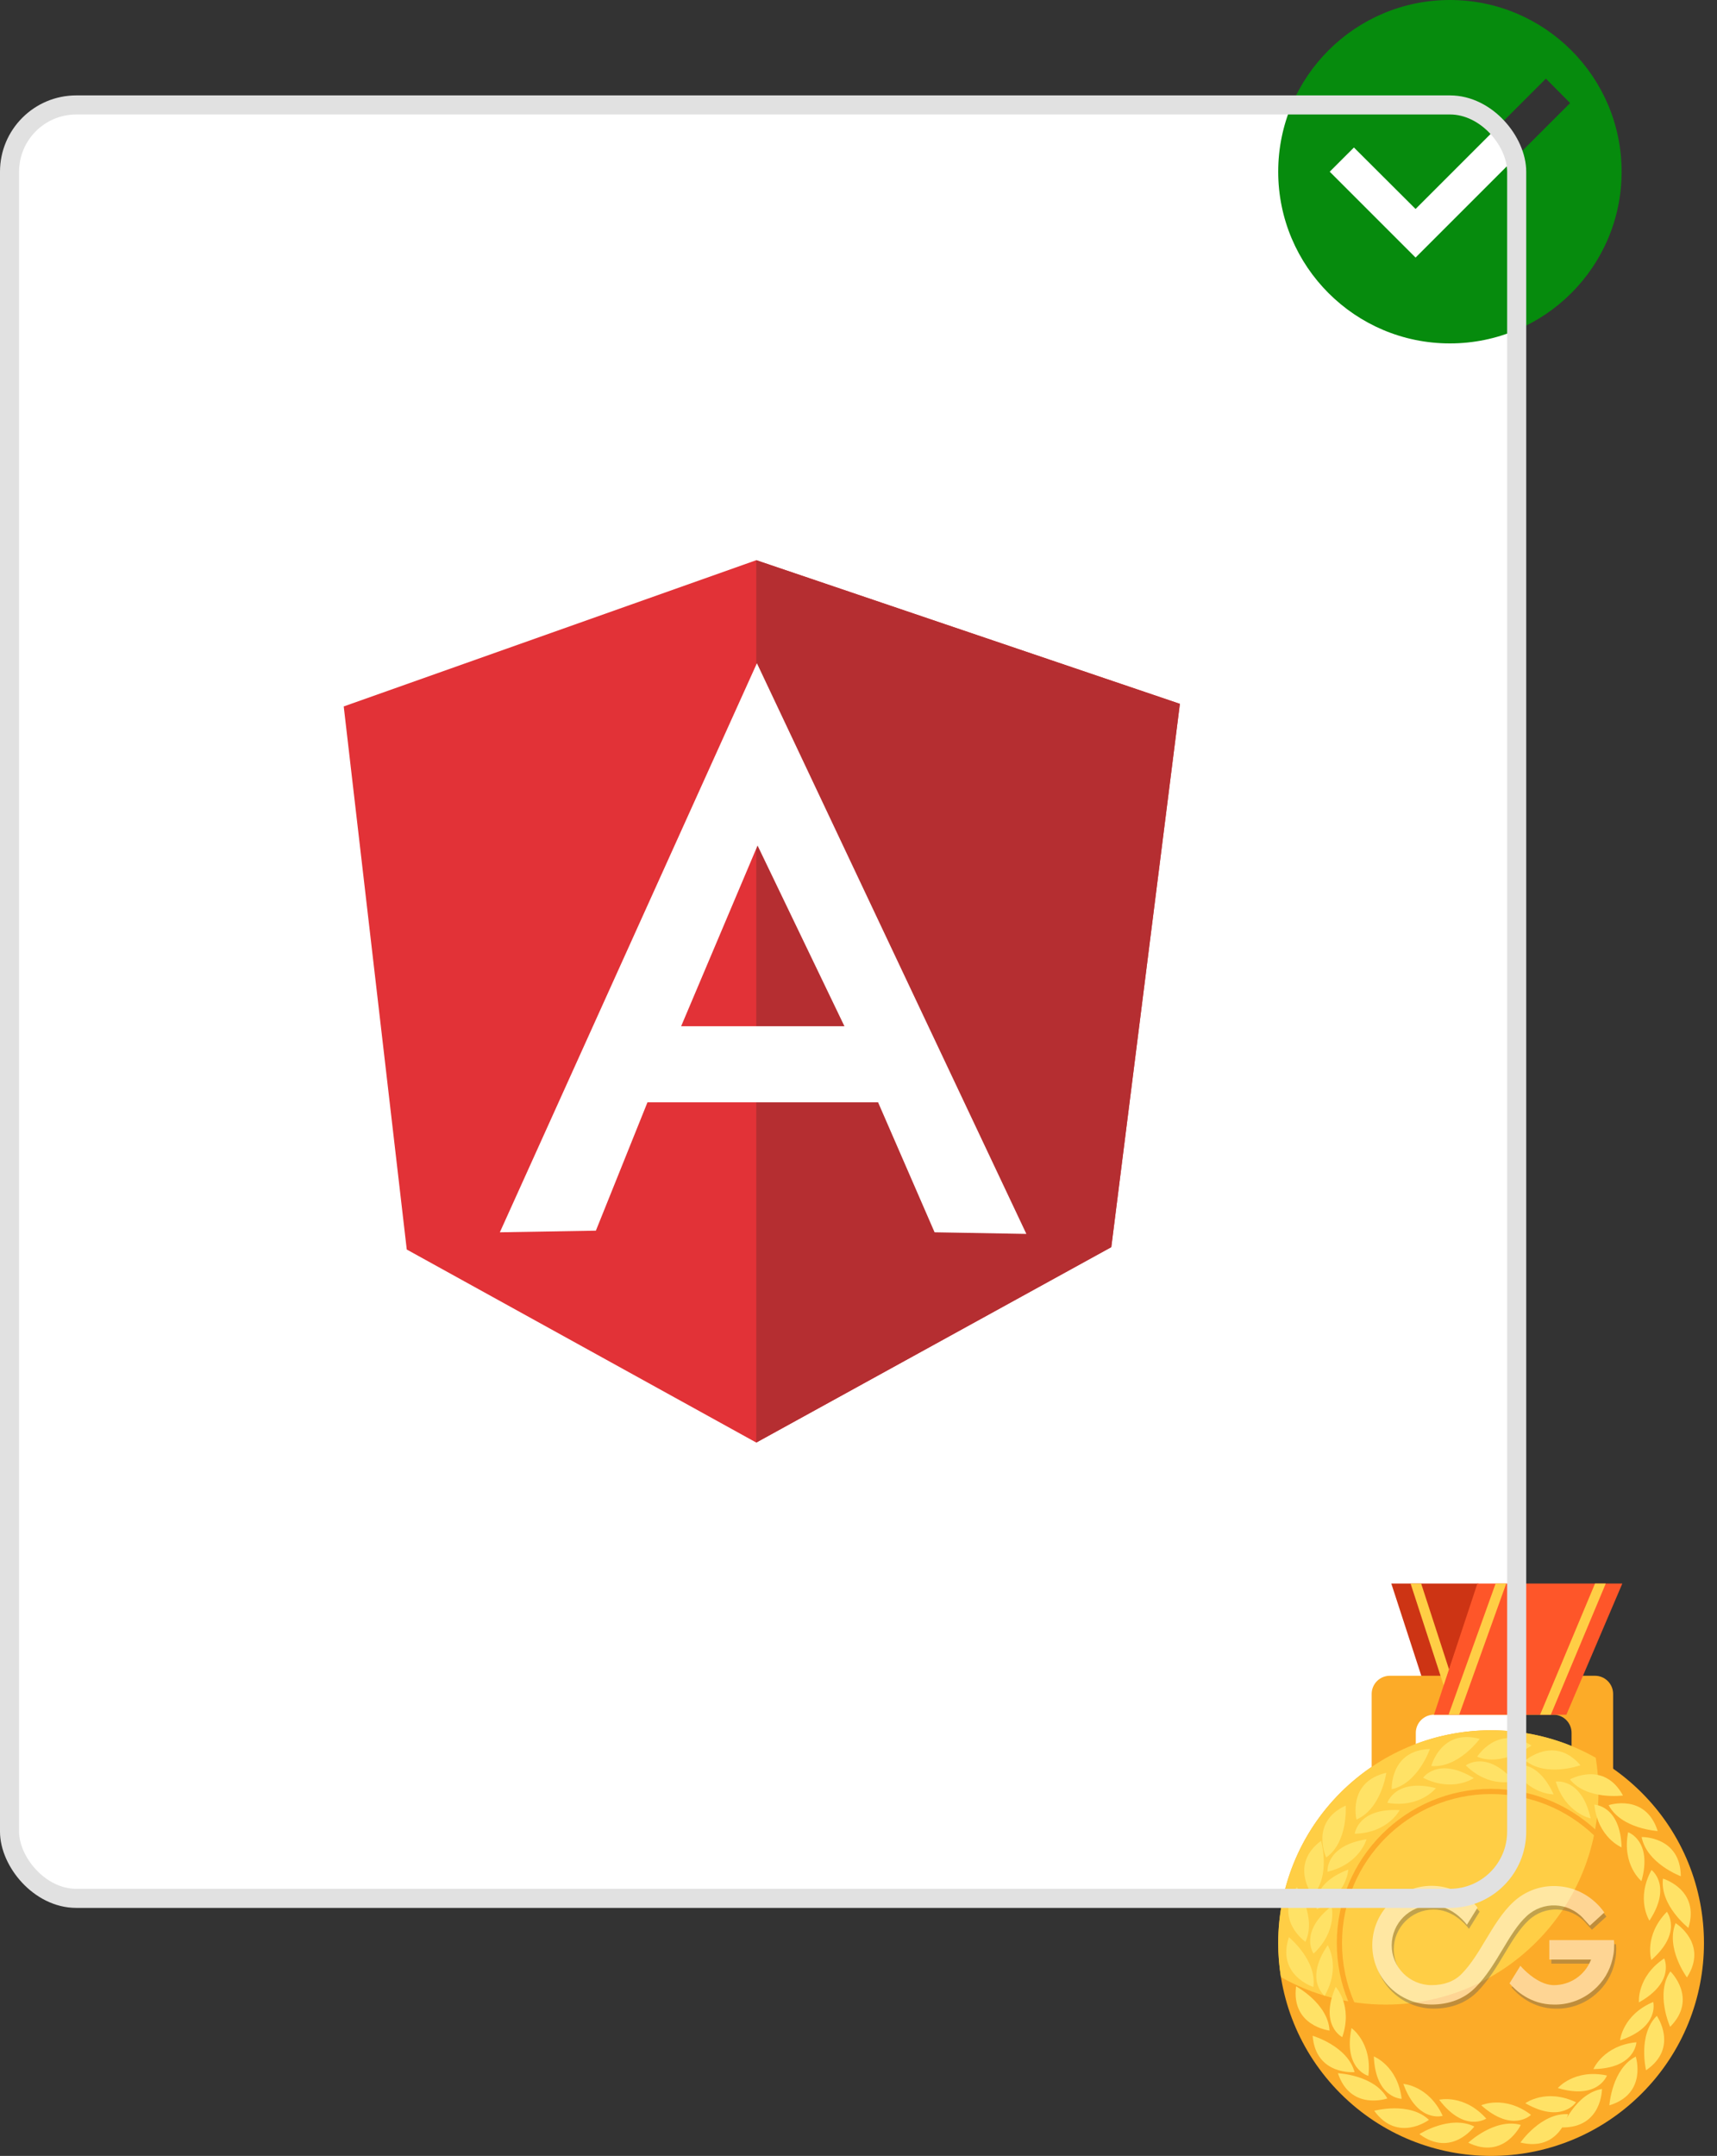 <svg width="90" height="113" viewBox="0 0 90 113" fill="none" xmlns="http://www.w3.org/2000/svg">
<rect x="0" y="0" width="90" height="113" fill="#333333" stroke="none"/>
<rect x="0.5" y="5.5" width="79" height="94" rx="3.5" fill="white"/>
<path d="M76 0C71.032 0 67 4.032 67 9C67 13.968 71.032 18 76 18C80.968 18 85 13.968 85 9C85 4.032 80.968 0 76 0ZM74.2 13.5L69.7 9L70.969 7.731L74.2 10.953L81.031 4.122L82.3 5.4L74.2 13.5Z" fill="#068B0D"/>
<g clip-path="url(#clip0_953_11106)">
<path d="M77.496 83L75.962 87.524L75.857 87.833L75.679 88.359L75.165 89.874L74.501 87.833L72.928 83H77.496Z" fill="#CD3414"/>
<path d="M71.899 92.731V88.786C71.899 88.26 72.325 87.833 72.852 87.833H83.602C84.128 87.833 84.555 88.259 84.555 88.786V92.867H82.377V90.827C82.377 90.301 81.951 89.874 81.425 89.874H75.165C74.639 89.874 74.212 90.3 74.212 90.827V92.187L71.899 92.731Z" fill="#FCAB28"/>
<path d="M75.962 87.524L75.857 87.833L75.679 88.359L75.673 88.34L75.508 87.833L73.939 83H74.493L75.952 87.495L75.962 87.524Z" fill="#FFCE45"/>
<path d="M86.049 109.733C90.406 105.377 90.406 98.314 86.049 93.958C81.691 89.602 74.626 89.602 70.268 93.958C65.911 98.314 65.911 105.377 70.268 109.733C74.626 114.089 81.691 114.089 86.049 109.733Z" fill="#FCAB28"/>
<path d="M67 101.845C67 102.452 67.049 103.048 67.143 103.628C68.763 104.544 70.634 105.068 72.628 105.068C78.791 105.068 83.787 100.074 83.787 93.913C83.787 93.306 83.737 92.71 83.644 92.13C82.024 91.214 80.152 90.69 78.158 90.69C71.996 90.69 67 95.684 67 101.845Z" fill="#FFCE45"/>
<path d="M85.037 83L82.975 87.833L82.105 89.874H75.165L75.673 88.34L75.84 87.833L75.952 87.495L77.44 83H85.037Z" fill="#FE5629"/>
<path d="M83.613 95.883C82.174 94.566 80.258 93.761 78.158 93.761C73.699 93.761 70.072 97.388 70.072 101.845C70.072 102.924 70.284 103.955 70.67 104.896C71.876 107.846 74.779 109.929 78.158 109.929C82.617 109.929 86.245 106.303 86.245 101.845C86.245 99.487 85.229 97.362 83.613 95.883ZM78.158 109.657C74.952 109.657 72.19 107.716 70.987 104.948C70.573 103.997 70.344 102.947 70.344 101.845C70.344 97.538 73.85 94.033 78.158 94.033C80.248 94.033 82.148 94.858 83.552 96.197C85.043 97.621 85.973 99.626 85.973 101.845C85.973 106.153 82.467 109.657 78.158 109.657Z" fill="#FCAB28"/>
<path d="M69.518 97.356C69.518 97.356 68.633 95.519 70.538 94.635C70.538 94.635 70.675 96.54 69.518 97.356Z" fill="#FFE266"/>
<path d="M69.586 98.104C69.586 98.104 69.45 96.744 71.627 96.404C71.627 96.404 71.286 97.696 69.586 98.104Z" fill="#FFE266"/>
<path d="M71.102 95.368C71.102 95.368 70.619 93.388 72.666 92.919C72.666 92.919 72.404 94.81 71.102 95.368Z" fill="#FFE266"/>
<path d="M71.013 96.114C71.013 96.114 71.163 94.755 73.364 94.875C73.364 94.875 72.762 96.069 71.013 96.114Z" fill="#FFE266"/>
<path d="M72.95 93.778C72.95 93.778 72.851 91.742 74.951 91.67C74.951 91.67 74.334 93.477 72.95 93.778Z" fill="#FFE266"/>
<path d="M72.722 94.494C72.722 94.494 73.126 93.188 75.264 93.723C75.264 93.723 74.447 94.781 72.722 94.494Z" fill="#FFE266"/>
<path d="M75.025 92.564C75.025 92.564 75.534 90.59 77.561 91.143C77.561 91.143 76.436 92.686 75.025 92.564Z" fill="#FFE266"/>
<path d="M74.594 93.18C74.594 93.18 75.368 92.053 77.251 93.197C77.251 93.197 76.157 93.965 74.594 93.18Z" fill="#FFE266"/>
<path d="M77.428 92.077C77.428 92.077 78.511 90.35 80.275 91.49C80.275 91.49 78.736 92.62 77.428 92.077Z" fill="#FFE266"/>
<path d="M76.831 92.533C76.831 92.533 77.91 91.692 79.359 93.353C79.359 93.353 78.084 93.754 76.831 92.533Z" fill="#FFE266"/>
<path d="M79.948 92.276C79.948 92.276 81.478 90.929 82.844 92.524C82.844 92.524 81.047 93.169 79.948 92.276Z" fill="#FFE266"/>
<path d="M79.246 92.543C79.246 92.543 80.52 92.045 81.435 94.049C81.435 94.049 80.099 94.071 79.246 92.543Z" fill="#FFE266"/>
<path d="M82.291 93.265C82.291 93.265 84.067 92.265 85.072 94.109C85.072 94.109 83.18 94.367 82.291 93.265Z" fill="#FFE266"/>
<path d="M81.548 93.38C81.548 93.38 82.898 93.158 83.376 95.308C83.376 95.308 82.064 95.051 81.548 93.38Z" fill="#FFE266"/>
<path d="M84.32 94.615C84.32 94.615 86.255 93.97 86.891 95.971C86.891 95.971 84.984 95.865 84.32 94.615Z" fill="#FFE266"/>
<path d="M83.569 94.588C83.569 94.588 84.936 94.625 84.999 96.827C84.999 96.827 83.759 96.326 83.569 94.588Z" fill="#FFE266"/>
<path d="M86.05 96.284C86.05 96.284 88.088 96.242 88.103 98.341C88.103 98.341 86.313 97.675 86.05 96.284Z" fill="#FFE266"/>
<path d="M85.341 96.035C85.341 96.035 86.635 96.476 86.041 98.598C86.041 98.598 85.006 97.752 85.341 96.035Z" fill="#FFE266"/>
<path d="M87.168 98.466C87.168 98.466 89.124 99.043 88.501 101.048C88.501 101.048 86.997 99.871 87.168 98.466Z" fill="#FFE266"/>
<path d="M86.567 98.014C86.567 98.014 87.667 98.826 86.459 100.668C86.459 100.668 85.729 99.549 86.567 98.014Z" fill="#FFE266"/>
<path d="M87.831 100.8C87.831 100.8 89.561 101.878 88.424 103.644C88.424 103.644 87.291 102.107 87.831 100.8Z" fill="#FFE266"/>
<path d="M87.373 100.204C87.373 100.204 88.216 101.28 86.558 102.732C86.558 102.732 86.154 101.458 87.373 100.204Z" fill="#FFE266"/>
<path d="M87.555 103.327C87.555 103.327 89.023 104.742 87.544 106.233C87.544 106.233 86.754 104.494 87.555 103.327Z" fill="#FFE266"/>
<path d="M87.232 102.649C87.232 102.649 87.832 103.877 85.909 104.952C85.909 104.952 85.779 103.622 87.232 102.649Z" fill="#FFE266"/>
<path d="M86.844 105.658C86.844 105.658 88.017 107.325 86.282 108.509C86.282 108.509 85.836 106.652 86.844 105.658Z" fill="#FFE266"/>
<path d="M86.655 104.931C86.655 104.931 87.012 106.251 84.919 106.942C84.919 106.942 85.044 105.611 86.655 104.931Z" fill="#FFE266"/>
<path d="M85.741 107.793C85.741 107.793 86.367 109.734 84.359 110.349C84.359 110.349 84.484 108.444 85.741 107.793Z" fill="#FFE266"/>
<path d="M85.775 107.042C85.775 107.042 85.725 108.409 83.522 108.449C83.522 108.449 84.035 107.215 85.775 107.042Z" fill="#FFE266"/>
<path d="M83.971 109.49C83.971 109.49 83.981 111.528 81.88 111.508C81.88 111.508 82.576 109.73 83.971 109.49Z" fill="#FFE266"/>
<path d="M84.231 108.785C84.231 108.785 83.769 110.072 81.657 109.443C81.657 109.443 82.52 108.423 84.231 108.785Z" fill="#FFE266"/>
<path d="M82.195 110.813C82.195 110.813 81.737 112.799 79.697 112.298C79.697 112.298 80.782 110.727 82.195 110.813Z" fill="#FFE266"/>
<path d="M82.61 110.186C82.61 110.186 81.865 111.333 79.953 110.238C79.953 110.238 81.027 109.442 82.61 110.186Z" fill="#FFE266"/>
<path d="M79.715 111.374C79.715 111.374 78.854 113.221 76.963 112.308C76.963 112.308 78.351 110.996 79.715 111.374Z" fill="#FFE266"/>
<path d="M80.251 110.847C80.251 110.847 79.285 111.814 77.642 110.345C77.642 110.345 78.858 109.79 80.251 110.847Z" fill="#FFE266"/>
<path d="M77.278 111.459C77.278 111.459 76.082 113.11 74.399 111.855C74.399 111.855 76.011 110.83 77.278 111.459Z" fill="#FFE266"/>
<path d="M77.905 111.043C77.905 111.043 76.772 111.81 75.438 110.056C75.438 110.056 76.737 109.741 77.905 111.043Z" fill="#FFE266"/>
<path d="M74.9 111.11C74.9 111.11 73.268 112.332 72.032 110.634C72.032 110.634 73.876 110.133 74.9 111.11Z" fill="#FFE266"/>
<path d="M75.621 110.899C75.621 110.899 74.312 111.295 73.558 109.225C73.558 109.225 74.892 109.309 75.621 110.899Z" fill="#FFE266"/>
<path d="M72.719 109.988C72.719 109.988 70.794 110.659 70.13 108.667C70.13 108.667 72.038 108.748 72.719 109.988Z" fill="#FFE266"/>
<path d="M73.471 110.006C73.471 110.006 72.103 109.987 72.012 107.786C72.012 107.786 73.257 108.27 73.471 110.006Z" fill="#FFE266"/>
<path d="M71.001 108.607C71.001 108.607 68.97 108.796 68.805 106.703C68.805 106.703 70.638 107.239 71.001 108.607Z" fill="#FFE266"/>
<path d="M71.726 108.804C71.726 108.804 70.403 108.458 70.842 106.299C70.842 106.299 71.936 107.068 71.726 108.804Z" fill="#FFE266"/>
<path d="M69.689 106.43C69.689 106.43 67.664 106.193 67.937 104.112C67.937 104.112 69.618 105.017 69.689 106.43Z" fill="#FFE266"/>
<path d="M70.357 106.773C70.357 106.773 69.135 106.159 70.014 104.139C70.014 104.139 70.924 105.119 70.357 106.773Z" fill="#FFE266"/>
<path d="M68.841 104.144C68.841 104.144 66.898 103.528 67.561 101.536C67.561 101.536 69.041 102.743 68.841 104.144Z" fill="#FFE266"/>
<path d="M69.433 104.608C69.433 104.608 68.349 103.774 69.595 101.957C69.595 101.957 70.302 103.091 69.433 104.608Z" fill="#FFE266"/>
<path d="M68.425 101.777C68.425 101.777 66.752 100.612 67.976 98.906C67.976 98.906 69.031 100.498 68.425 101.777Z" fill="#FFE266"/>
<path d="M68.853 102.396C68.853 102.396 68.065 101.278 69.794 99.911C69.794 99.911 70.133 101.204 68.853 102.396Z" fill="#FFE266"/>
<path d="M68.806 99.356C68.806 99.356 67.563 97.739 69.247 96.483C69.247 96.483 69.771 98.32 68.806 99.356Z" fill="#FFE266"/>
<path d="M69.026 100.074C69.026 100.074 68.614 98.77 70.675 97.991C70.675 97.991 70.607 99.326 69.026 100.074Z" fill="#FFE266"/>
<path d="M78.952 83L77.218 87.833L76.487 89.874H75.93L76.661 87.833L78.395 83H78.952Z" fill="#FFCE45"/>
<path d="M84.169 83L82.145 87.833L81.29 89.874H80.727L81.582 87.833L83.606 83H84.169Z" fill="#FFCE45"/>
<g opacity="0.5">
<g style="mix-blend-mode:multiply" opacity="0.75">
<path d="M83.1 100.769L83.443 101.146L84.201 100.455C84.06 100.245 83.201 99.069 81.555 99.069C80.77 99.067 80.013 99.365 79.439 99.901C78.855 100.435 78.413 101.172 77.987 101.884C77.603 102.524 77.207 103.181 76.72 103.675C76.335 104.066 75.805 104.262 75.145 104.262C73.992 104.262 73.056 103.328 73.056 102.174C73.056 101.021 73.991 100.086 75.145 100.086C76.118 100.086 76.767 100.799 77 101.097L77.558 100.197C76.468 98.868 74.508 98.673 73.178 99.762C71.849 100.851 71.654 102.811 72.743 104.141C73.333 104.86 74.214 105.278 75.145 105.28C76.073 105.28 76.869 104.973 77.444 104.388C78.019 103.804 78.445 103.096 78.859 102.404C79.274 101.713 79.653 101.081 80.131 100.645C80.973 99.858 82.296 99.903 83.082 100.746C83.088 100.752 83.094 100.758 83.1 100.765V100.768L83.1 100.769Z" fill="#5B5B5B"/>
<path d="M81.318 101.903V102.921H83.508L83.48 102.986C83.155 103.761 82.396 104.265 81.555 104.263C81.291 104.263 80.859 104.171 80.308 103.731C80.125 103.585 79.956 103.424 79.8 103.25L79.233 104.169C79.535 104.524 80.326 105.282 81.557 105.282C82.331 105.297 83.082 105.02 83.66 104.506C84.145 104.086 84.483 103.525 84.628 102.901C84.71 102.574 84.736 102.237 84.704 101.902L81.318 101.903H81.318Z" fill="#5B5B5B"/>
</g>
<path d="M82.992 100.555L83.335 100.932L84.094 100.241C83.953 100.03 83.094 98.855 81.448 98.855C80.662 98.853 79.906 99.15 79.332 99.686C78.748 100.221 78.306 100.958 77.879 101.669C77.496 102.309 77.1 102.967 76.613 103.461C76.228 103.851 75.697 104.048 75.037 104.048C73.884 104.048 72.949 103.113 72.949 101.96C72.949 100.806 73.884 99.872 75.037 99.872C76.01 99.872 76.66 100.585 76.892 100.883L77.451 99.983C76.361 98.654 74.401 98.459 73.071 99.548C71.741 100.637 71.547 102.597 72.636 103.926C73.226 104.646 74.107 105.064 75.037 105.066C75.966 105.066 76.762 104.759 77.337 104.174C77.912 103.589 78.338 102.882 78.752 102.19C79.167 101.498 79.546 100.867 80.023 100.43C80.866 99.644 82.188 99.689 82.975 100.532C82.981 100.538 82.987 100.544 82.993 100.55V100.554L82.992 100.555Z" fill="white"/>
<path d="M81.21 101.689V102.707H83.4L83.373 102.772C83.048 103.547 82.288 104.051 81.448 104.049C81.183 104.049 80.752 103.957 80.2 103.516C80.018 103.371 79.849 103.21 79.693 103.036L79.125 103.955C79.428 104.31 80.219 105.067 81.45 105.067C82.224 105.083 82.975 104.806 83.553 104.291C84.038 103.872 84.376 103.31 84.521 102.687C84.603 102.36 84.629 102.022 84.597 101.688L81.211 101.689H81.21Z" fill="white"/>
</g>
</g>
<path d="M18.017 37.027L39.641 29.362L61.846 36.891L58.251 65.355L39.641 75.61L21.321 65.492L18.017 37.027Z" fill="#E23237"/>
<path d="M61.846 36.891L39.641 29.362V75.61L58.251 65.372L61.846 36.891Z" fill="#B52E31"/>
<path d="M39.675 34.762L26.201 64.589L31.234 64.504L33.939 57.775H39.692H39.709H46.026L48.988 64.589L53.799 64.674L39.675 34.762ZM39.709 44.318L44.263 53.789H39.897H39.675H35.703L39.709 44.318Z" fill="white"/>
<rect x="0.5" y="5.5" width="79" height="94" rx="3.5" stroke="#E1E1E1"/>
<defs>
<clipPath id="clip0_953_11106">
<rect width="22.317" height="30" fill="white" transform="translate(67 83)"/>
</clipPath>
</defs>
</svg>
